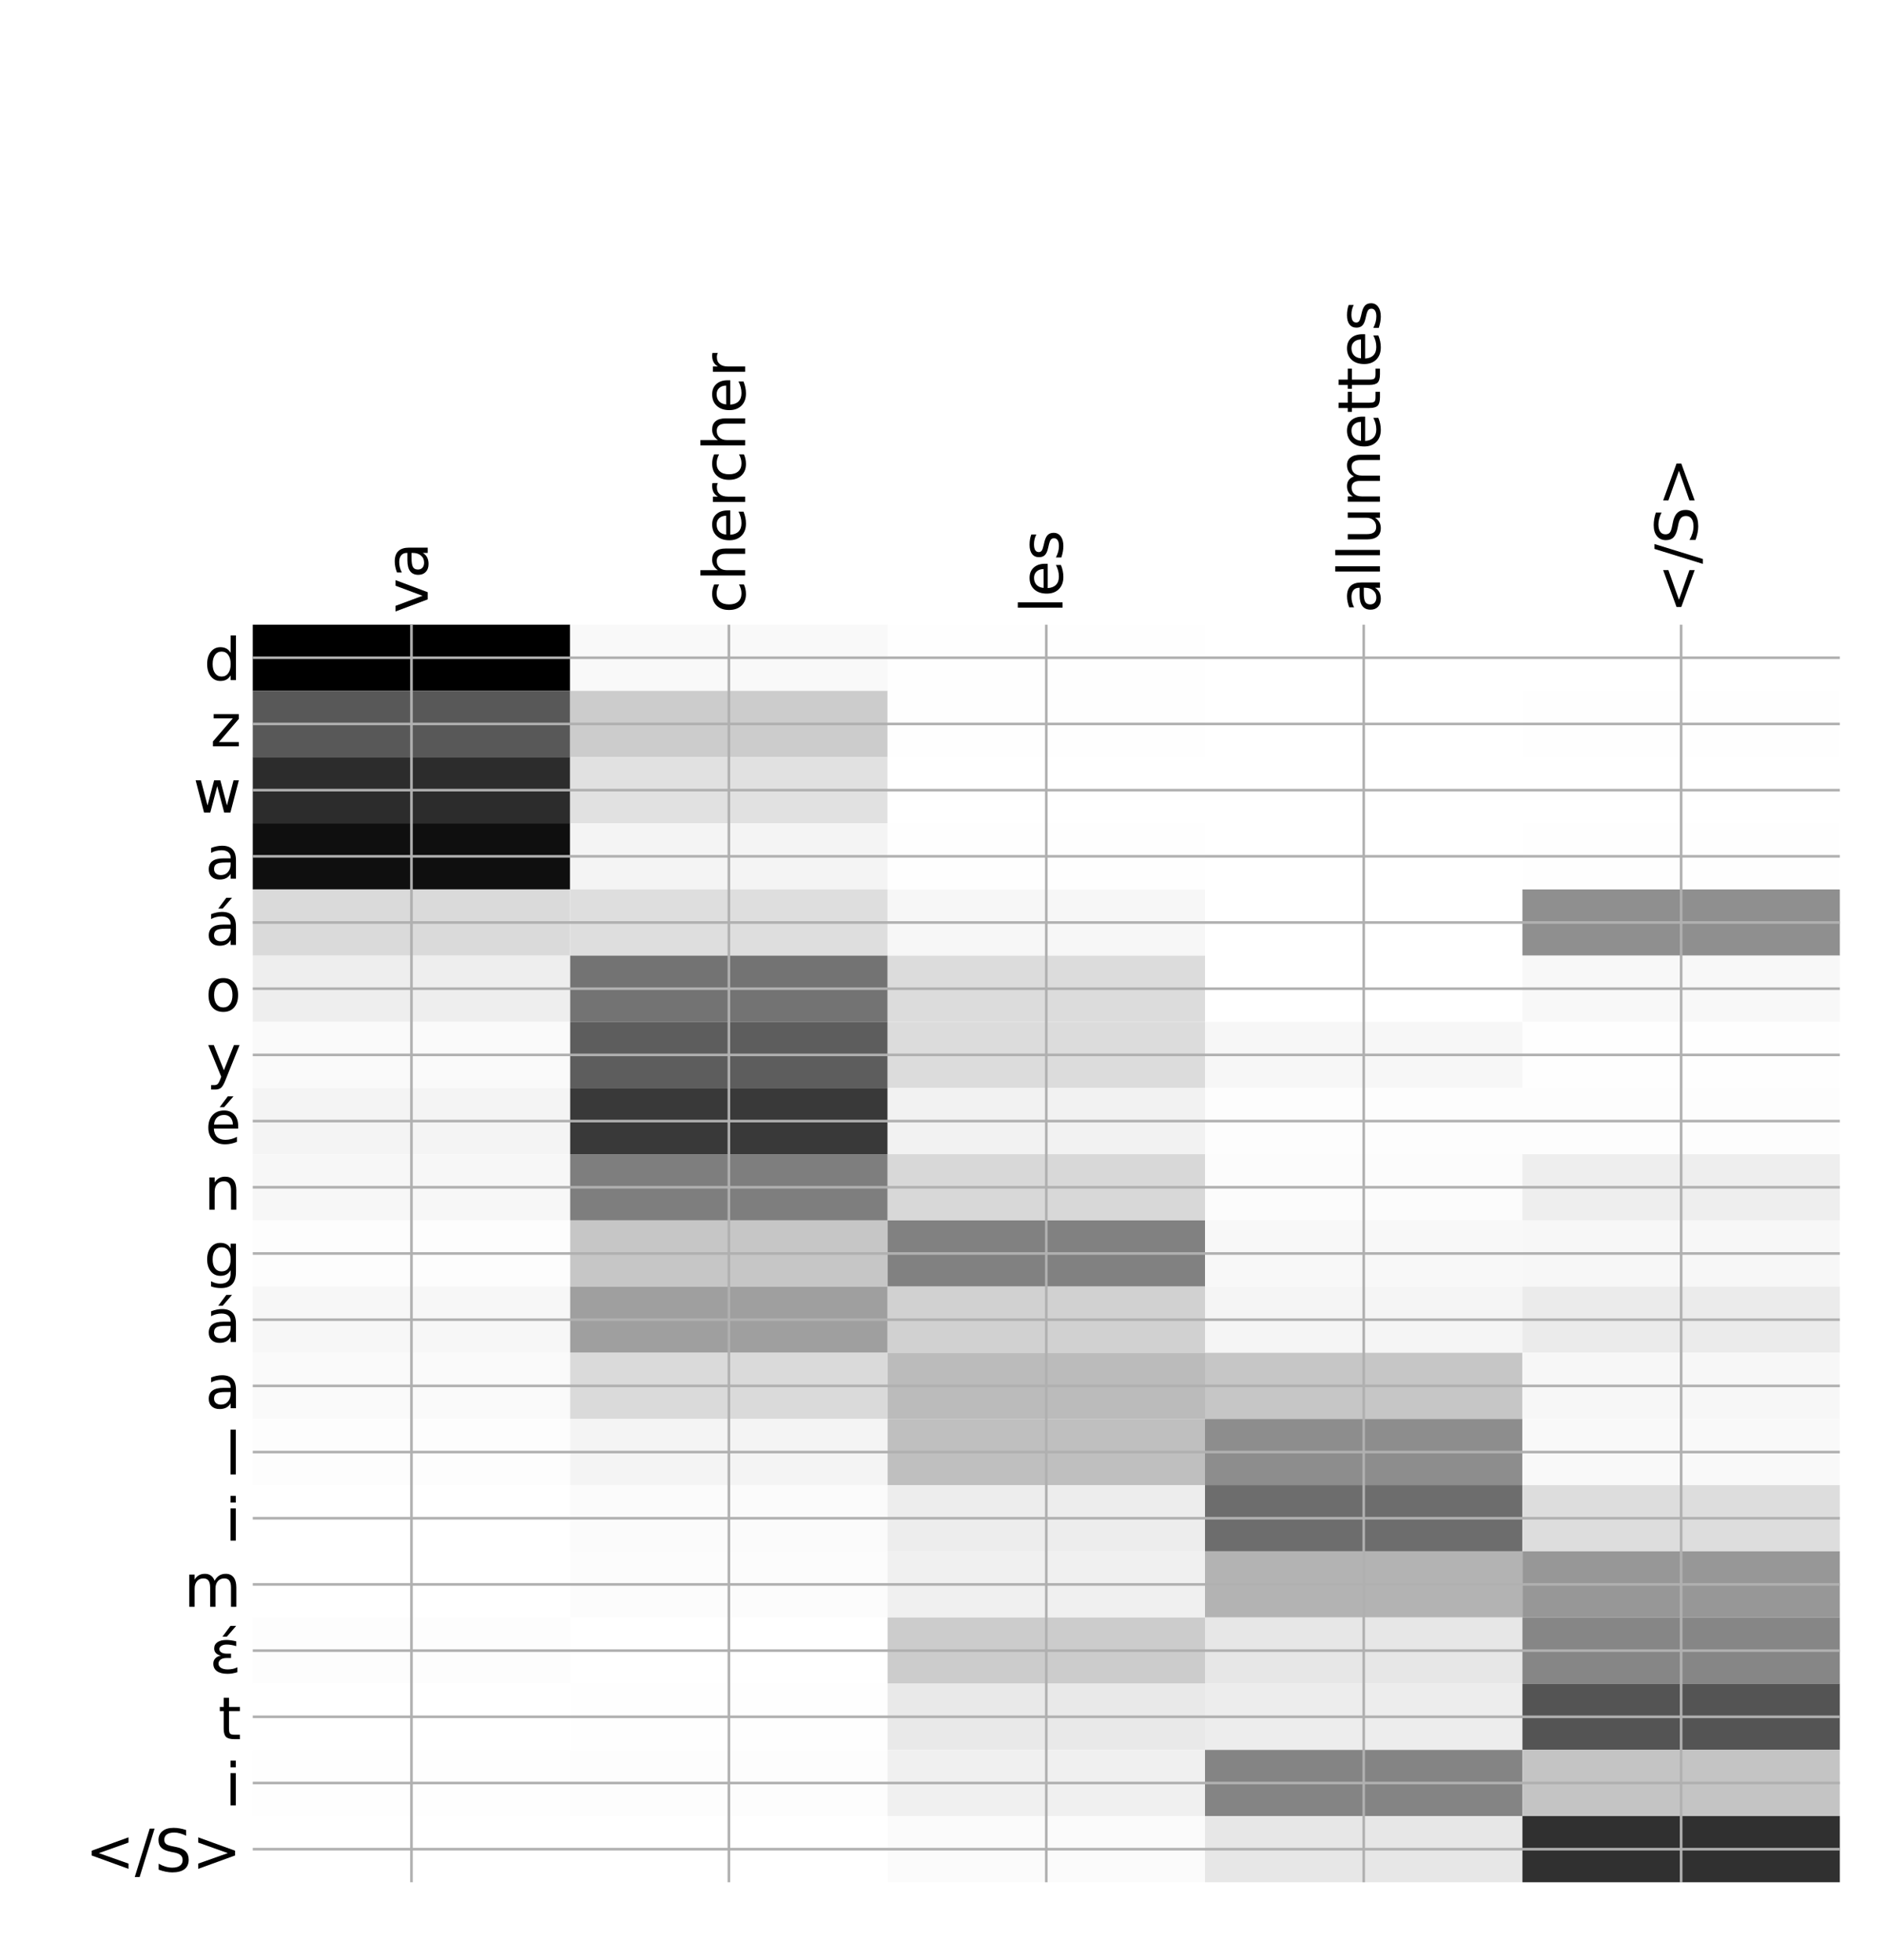 <?xml version="1.0" encoding="utf-8" standalone="no"?>
<!DOCTYPE svg PUBLIC "-//W3C//DTD SVG 1.1//EN"
  "http://www.w3.org/Graphics/SVG/1.1/DTD/svg11.dtd">
<!-- Created with matplotlib (http://matplotlib.org/) -->
<svg height="599pt" version="1.1" viewBox="0 0 576 599" width="576pt" xmlns="http://www.w3.org/2000/svg" xmlns:xlink="http://www.w3.org/1999/xlink">
 <defs>
  <style type="text/css">
*{stroke-linecap:butt;stroke-linejoin:round;}
  </style>
 </defs>
 <g id="figure_1">
  <g id="patch_1">
   <path d="M 0 600 
L 576 600 
L 576 0 
L 0 0 
z
" style="fill:#ffffff;"/>
  </g>
  <g id="axes_1">
   <g id="PolyCollection_1">
    <path clip-path="url(#pdcefee9943)" d="M 77.275 190.92 
L 77.275 211.15 
L 174.32 211.15 
L 174.32 190.92 
L 77.275 190.92 
z
"/>
    <path clip-path="url(#pdcefee9943)" d="M 174.32 190.92 
L 174.32 211.15 
L 271.365 211.15 
L 271.365 190.92 
L 174.32 190.92 
z
" style="fill:#f9f9f9;"/>
    <path clip-path="url(#pdcefee9943)" d="M 271.365 190.92 
L 271.365 211.15 
L 368.41 211.15 
L 368.41 190.92 
L 271.365 190.92 
z
" style="fill:#fefefe;"/>
    <path clip-path="url(#pdcefee9943)" d="M 368.41 190.92 
L 368.41 211.15 
L 465.455 211.15 
L 465.455 190.92 
L 368.41 190.92 
z
" style="fill:#ffffff;"/>
    <path clip-path="url(#pdcefee9943)" d="M 465.455 190.92 
L 465.455 211.15 
L 562.5 211.15 
L 562.5 190.92 
L 465.455 190.92 
z
" style="fill:#ffffff;"/>
    <path clip-path="url(#pdcefee9943)" d="M 77.275 211.15 
L 77.275 231.379 
L 174.32 231.379 
L 174.32 211.15 
L 77.275 211.15 
z
" style="fill:#585858;"/>
    <path clip-path="url(#pdcefee9943)" d="M 174.32 211.15 
L 174.32 231.379 
L 271.365 231.379 
L 271.365 211.15 
L 174.32 211.15 
z
" style="fill:#cccccc;"/>
    <path clip-path="url(#pdcefee9943)" d="M 271.365 211.15 
L 271.365 231.379 
L 368.41 231.379 
L 368.41 211.15 
L 271.365 211.15 
z
" style="fill:#fefefe;"/>
    <path clip-path="url(#pdcefee9943)" d="M 368.41 211.15 
L 368.41 231.379 
L 465.455 231.379 
L 465.455 211.15 
L 368.41 211.15 
z
" style="fill:#ffffff;"/>
    <path clip-path="url(#pdcefee9943)" d="M 465.455 211.15 
L 465.455 231.379 
L 562.5 231.379 
L 562.5 211.15 
L 465.455 211.15 
z
" style="fill:#fefefe;"/>
    <path clip-path="url(#pdcefee9943)" d="M 77.275 231.379 
L 77.275 251.609 
L 174.32 251.609 
L 174.32 231.379 
L 77.275 231.379 
z
" style="fill:#2c2c2c;"/>
    <path clip-path="url(#pdcefee9943)" d="M 174.32 231.379 
L 174.32 251.609 
L 271.365 251.609 
L 271.365 231.379 
L 174.32 231.379 
z
" style="fill:#e1e1e1;"/>
    <path clip-path="url(#pdcefee9943)" d="M 271.365 231.379 
L 271.365 251.609 
L 368.41 251.609 
L 368.41 231.379 
L 271.365 231.379 
z
" style="fill:#ffffff;"/>
    <path clip-path="url(#pdcefee9943)" d="M 368.41 231.379 
L 368.41 251.609 
L 465.455 251.609 
L 465.455 231.379 
L 368.41 231.379 
z
" style="fill:#ffffff;"/>
    <path clip-path="url(#pdcefee9943)" d="M 465.455 231.379 
L 465.455 251.609 
L 562.5 251.609 
L 562.5 231.379 
L 465.455 231.379 
z
" style="fill:#ffffff;"/>
    <path clip-path="url(#pdcefee9943)" d="M 77.275 251.609 
L 77.275 271.839 
L 174.32 271.839 
L 174.32 251.609 
L 77.275 251.609 
z
" style="fill:#0f0f0f;"/>
    <path clip-path="url(#pdcefee9943)" d="M 174.32 251.609 
L 174.32 271.839 
L 271.365 271.839 
L 271.365 251.609 
L 174.32 251.609 
z
" style="fill:#f4f4f4;"/>
    <path clip-path="url(#pdcefee9943)" d="M 271.365 251.609 
L 271.365 271.839 
L 368.41 271.839 
L 368.41 251.609 
L 271.365 251.609 
z
" style="fill:#fefefe;"/>
    <path clip-path="url(#pdcefee9943)" d="M 368.41 251.609 
L 368.41 271.839 
L 465.455 271.839 
L 465.455 251.609 
L 368.41 251.609 
z
" style="fill:#ffffff;"/>
    <path clip-path="url(#pdcefee9943)" d="M 465.455 251.609 
L 465.455 271.839 
L 562.5 271.839 
L 562.5 251.609 
L 465.455 251.609 
z
" style="fill:#fefefe;"/>
    <path clip-path="url(#pdcefee9943)" d="M 77.275 271.839 
L 77.275 292.068 
L 174.32 292.068 
L 174.32 271.839 
L 77.275 271.839 
z
" style="fill:#dadada;"/>
    <path clip-path="url(#pdcefee9943)" d="M 174.32 271.839 
L 174.32 292.068 
L 271.365 292.068 
L 271.365 271.839 
L 174.32 271.839 
z
" style="fill:#dedede;"/>
    <path clip-path="url(#pdcefee9943)" d="M 271.365 271.839 
L 271.365 292.068 
L 368.41 292.068 
L 368.41 271.839 
L 271.365 271.839 
z
" style="fill:#f7f7f7;"/>
    <path clip-path="url(#pdcefee9943)" d="M 368.41 271.839 
L 368.41 292.068 
L 465.455 292.068 
L 465.455 271.839 
L 368.41 271.839 
z
" style="fill:#ffffff;"/>
    <path clip-path="url(#pdcefee9943)" d="M 465.455 271.839 
L 465.455 292.068 
L 562.5 292.068 
L 562.5 271.839 
L 465.455 271.839 
z
" style="fill:#8f8f8f;"/>
    <path clip-path="url(#pdcefee9943)" d="M 77.275 292.068 
L 77.275 312.298 
L 174.32 312.298 
L 174.32 292.068 
L 77.275 292.068 
z
" style="fill:#eeeeee;"/>
    <path clip-path="url(#pdcefee9943)" d="M 174.32 292.068 
L 174.32 312.298 
L 271.365 312.298 
L 271.365 292.068 
L 174.32 292.068 
z
" style="fill:#737373;"/>
    <path clip-path="url(#pdcefee9943)" d="M 271.365 292.068 
L 271.365 312.298 
L 368.41 312.298 
L 368.41 292.068 
L 271.365 292.068 
z
" style="fill:#dcdcdc;"/>
    <path clip-path="url(#pdcefee9943)" d="M 368.41 292.068 
L 368.41 312.298 
L 465.455 312.298 
L 465.455 292.068 
L 368.41 292.068 
z
" style="fill:#ffffff;"/>
    <path clip-path="url(#pdcefee9943)" d="M 465.455 292.068 
L 465.455 312.298 
L 562.5 312.298 
L 562.5 292.068 
L 465.455 292.068 
z
" style="fill:#f8f8f8;"/>
    <path clip-path="url(#pdcefee9943)" d="M 77.275 312.298 
L 77.275 332.527 
L 174.32 332.527 
L 174.32 312.298 
L 77.275 312.298 
z
" style="fill:#fafafa;"/>
    <path clip-path="url(#pdcefee9943)" d="M 174.32 312.298 
L 174.32 332.527 
L 271.365 332.527 
L 271.365 312.298 
L 174.32 312.298 
z
" style="fill:#5d5d5d;"/>
    <path clip-path="url(#pdcefee9943)" d="M 271.365 312.298 
L 271.365 332.527 
L 368.41 332.527 
L 368.41 312.298 
L 271.365 312.298 
z
" style="fill:#dcdcdc;"/>
    <path clip-path="url(#pdcefee9943)" d="M 368.41 312.298 
L 368.41 332.527 
L 465.455 332.527 
L 465.455 312.298 
L 368.41 312.298 
z
" style="fill:#f7f7f7;"/>
    <path clip-path="url(#pdcefee9943)" d="M 465.455 312.298 
L 465.455 332.527 
L 562.5 332.527 
L 562.5 312.298 
L 465.455 312.298 
z
" style="fill:#fefefe;"/>
    <path clip-path="url(#pdcefee9943)" d="M 77.275 332.527 
L 77.275 352.757 
L 174.32 352.757 
L 174.32 332.527 
L 77.275 332.527 
z
" style="fill:#f4f4f4;"/>
    <path clip-path="url(#pdcefee9943)" d="M 174.32 332.527 
L 174.32 352.757 
L 271.365 352.757 
L 271.365 332.527 
L 174.32 332.527 
z
" style="fill:#393939;"/>
    <path clip-path="url(#pdcefee9943)" d="M 271.365 332.527 
L 271.365 352.757 
L 368.41 352.757 
L 368.41 332.527 
L 271.365 332.527 
z
" style="fill:#f2f2f2;"/>
    <path clip-path="url(#pdcefee9943)" d="M 368.41 332.527 
L 368.41 352.757 
L 465.455 352.757 
L 465.455 332.527 
L 368.41 332.527 
z
" style="fill:#fdfdfd;"/>
    <path clip-path="url(#pdcefee9943)" d="M 465.455 332.527 
L 465.455 352.757 
L 562.5 352.757 
L 562.5 332.527 
L 465.455 332.527 
z
" style="fill:#fdfdfd;"/>
    <path clip-path="url(#pdcefee9943)" d="M 77.275 352.757 
L 77.275 372.987 
L 174.32 372.987 
L 174.32 352.757 
L 77.275 352.757 
z
" style="fill:#f7f7f7;"/>
    <path clip-path="url(#pdcefee9943)" d="M 174.32 352.757 
L 174.32 372.987 
L 271.365 372.987 
L 271.365 352.757 
L 174.32 352.757 
z
" style="fill:#7e7e7e;"/>
    <path clip-path="url(#pdcefee9943)" d="M 271.365 352.757 
L 271.365 372.987 
L 368.41 372.987 
L 368.41 352.757 
L 271.365 352.757 
z
" style="fill:#d8d8d8;"/>
    <path clip-path="url(#pdcefee9943)" d="M 368.41 352.757 
L 368.41 372.987 
L 465.455 372.987 
L 465.455 352.757 
L 368.41 352.757 
z
" style="fill:#fcfcfc;"/>
    <path clip-path="url(#pdcefee9943)" d="M 465.455 352.757 
L 465.455 372.987 
L 562.5 372.987 
L 562.5 352.757 
L 465.455 352.757 
z
" style="fill:#eeeeee;"/>
    <path clip-path="url(#pdcefee9943)" d="M 77.275 372.987 
L 77.275 393.216 
L 174.32 393.216 
L 174.32 372.987 
L 77.275 372.987 
z
" style="fill:#fdfdfd;"/>
    <path clip-path="url(#pdcefee9943)" d="M 174.32 372.987 
L 174.32 393.216 
L 271.365 393.216 
L 271.365 372.987 
L 174.32 372.987 
z
" style="fill:#c6c6c6;"/>
    <path clip-path="url(#pdcefee9943)" d="M 271.365 372.987 
L 271.365 393.216 
L 368.41 393.216 
L 368.41 372.987 
L 271.365 372.987 
z
" style="fill:#818181;"/>
    <path clip-path="url(#pdcefee9943)" d="M 368.41 372.987 
L 368.41 393.216 
L 465.455 393.216 
L 465.455 372.987 
L 368.41 372.987 
z
" style="fill:#f8f8f8;"/>
    <path clip-path="url(#pdcefee9943)" d="M 465.455 372.987 
L 465.455 393.216 
L 562.5 393.216 
L 562.5 372.987 
L 465.455 372.987 
z
" style="fill:#f7f7f7;"/>
    <path clip-path="url(#pdcefee9943)" d="M 77.275 393.216 
L 77.275 413.446 
L 174.32 413.446 
L 174.32 393.216 
L 77.275 393.216 
z
" style="fill:#f7f7f7;"/>
    <path clip-path="url(#pdcefee9943)" d="M 174.32 393.216 
L 174.32 413.446 
L 271.365 413.446 
L 271.365 393.216 
L 174.32 393.216 
z
" style="fill:#9f9f9f;"/>
    <path clip-path="url(#pdcefee9943)" d="M 271.365 393.216 
L 271.365 413.446 
L 368.41 413.446 
L 368.41 393.216 
L 271.365 393.216 
z
" style="fill:#d1d1d1;"/>
    <path clip-path="url(#pdcefee9943)" d="M 368.41 393.216 
L 368.41 413.446 
L 465.455 413.446 
L 465.455 393.216 
L 368.41 393.216 
z
" style="fill:#f5f5f5;"/>
    <path clip-path="url(#pdcefee9943)" d="M 465.455 393.216 
L 465.455 413.446 
L 562.5 413.446 
L 562.5 393.216 
L 465.455 393.216 
z
" style="fill:#ebebeb;"/>
    <path clip-path="url(#pdcefee9943)" d="M 77.275 413.446 
L 77.275 433.676 
L 174.32 433.676 
L 174.32 413.446 
L 77.275 413.446 
z
" style="fill:#fafafa;"/>
    <path clip-path="url(#pdcefee9943)" d="M 174.32 413.446 
L 174.32 433.676 
L 271.365 433.676 
L 271.365 413.446 
L 174.32 413.446 
z
" style="fill:#dadada;"/>
    <path clip-path="url(#pdcefee9943)" d="M 271.365 413.446 
L 271.365 433.676 
L 368.41 433.676 
L 368.41 413.446 
L 271.365 413.446 
z
" style="fill:#bbbbbb;"/>
    <path clip-path="url(#pdcefee9943)" d="M 368.41 413.446 
L 368.41 433.676 
L 465.455 433.676 
L 465.455 413.446 
L 368.41 413.446 
z
" style="fill:#c6c6c6;"/>
    <path clip-path="url(#pdcefee9943)" d="M 465.455 413.446 
L 465.455 433.676 
L 562.5 433.676 
L 562.5 413.446 
L 465.455 413.446 
z
" style="fill:#f7f7f7;"/>
    <path clip-path="url(#pdcefee9943)" d="M 77.275 433.676 
L 77.275 453.905 
L 174.32 453.905 
L 174.32 433.676 
L 77.275 433.676 
z
" style="fill:#fdfdfd;"/>
    <path clip-path="url(#pdcefee9943)" d="M 174.32 433.676 
L 174.32 453.905 
L 271.365 453.905 
L 271.365 433.676 
L 174.32 433.676 
z
" style="fill:#f4f4f4;"/>
    <path clip-path="url(#pdcefee9943)" d="M 271.365 433.676 
L 271.365 453.905 
L 368.41 453.905 
L 368.41 433.676 
L 271.365 433.676 
z
" style="fill:#bfbfbf;"/>
    <path clip-path="url(#pdcefee9943)" d="M 368.41 433.676 
L 368.41 453.905 
L 465.455 453.905 
L 465.455 433.676 
L 368.41 433.676 
z
" style="fill:#8d8d8d;"/>
    <path clip-path="url(#pdcefee9943)" d="M 465.455 433.676 
L 465.455 453.905 
L 562.5 453.905 
L 562.5 433.676 
L 465.455 433.676 
z
" style="fill:#f9f9f9;"/>
    <path clip-path="url(#pdcefee9943)" d="M 77.275 453.905 
L 77.275 474.135 
L 174.32 474.135 
L 174.32 453.905 
L 77.275 453.905 
z
" style="fill:#ffffff;"/>
    <path clip-path="url(#pdcefee9943)" d="M 174.32 453.905 
L 174.32 474.135 
L 271.365 474.135 
L 271.365 453.905 
L 174.32 453.905 
z
" style="fill:#fbfbfb;"/>
    <path clip-path="url(#pdcefee9943)" d="M 271.365 453.905 
L 271.365 474.135 
L 368.41 474.135 
L 368.41 453.905 
L 271.365 453.905 
z
" style="fill:#ededed;"/>
    <path clip-path="url(#pdcefee9943)" d="M 368.41 453.905 
L 368.41 474.135 
L 465.455 474.135 
L 465.455 453.905 
L 368.41 453.905 
z
" style="fill:#6d6d6d;"/>
    <path clip-path="url(#pdcefee9943)" d="M 465.455 453.905 
L 465.455 474.135 
L 562.5 474.135 
L 562.5 453.905 
L 465.455 453.905 
z
" style="fill:#dddddd;"/>
    <path clip-path="url(#pdcefee9943)" d="M 77.275 474.135 
L 77.275 494.364 
L 174.32 494.364 
L 174.32 474.135 
L 77.275 474.135 
z
" style="fill:#ffffff;"/>
    <path clip-path="url(#pdcefee9943)" d="M 174.32 474.135 
L 174.32 494.364 
L 271.365 494.364 
L 271.365 474.135 
L 174.32 474.135 
z
" style="fill:#fcfcfc;"/>
    <path clip-path="url(#pdcefee9943)" d="M 271.365 474.135 
L 271.365 494.364 
L 368.41 494.364 
L 368.41 474.135 
L 271.365 474.135 
z
" style="fill:#f0f0f0;"/>
    <path clip-path="url(#pdcefee9943)" d="M 368.41 474.135 
L 368.41 494.364 
L 465.455 494.364 
L 465.455 474.135 
L 368.41 474.135 
z
" style="fill:#b3b3b3;"/>
    <path clip-path="url(#pdcefee9943)" d="M 465.455 474.135 
L 465.455 494.364 
L 562.5 494.364 
L 562.5 474.135 
L 465.455 474.135 
z
" style="fill:#979797;"/>
    <path clip-path="url(#pdcefee9943)" d="M 77.275 494.364 
L 77.275 514.594 
L 174.32 514.594 
L 174.32 494.364 
L 77.275 494.364 
z
" style="fill:#fdfdfd;"/>
    <path clip-path="url(#pdcefee9943)" d="M 174.32 494.364 
L 174.32 514.594 
L 271.365 514.594 
L 271.365 494.364 
L 174.32 494.364 
z
" style="fill:#ffffff;"/>
    <path clip-path="url(#pdcefee9943)" d="M 271.365 494.364 
L 271.365 514.594 
L 368.41 514.594 
L 368.41 494.364 
L 271.365 494.364 
z
" style="fill:#cccccc;"/>
    <path clip-path="url(#pdcefee9943)" d="M 368.41 494.364 
L 368.41 514.594 
L 465.455 514.594 
L 465.455 494.364 
L 368.41 494.364 
z
" style="fill:#e7e7e7;"/>
    <path clip-path="url(#pdcefee9943)" d="M 465.455 494.364 
L 465.455 514.594 
L 562.5 514.594 
L 562.5 494.364 
L 465.455 494.364 
z
" style="fill:#868686;"/>
    <path clip-path="url(#pdcefee9943)" d="M 77.275 514.594 
L 77.275 534.824 
L 174.32 534.824 
L 174.32 514.594 
L 77.275 514.594 
z
" style="fill:#ffffff;"/>
    <path clip-path="url(#pdcefee9943)" d="M 174.32 514.594 
L 174.32 534.824 
L 271.365 534.824 
L 271.365 514.594 
L 174.32 514.594 
z
" style="fill:#fefefe;"/>
    <path clip-path="url(#pdcefee9943)" d="M 271.365 514.594 
L 271.365 534.824 
L 368.41 534.824 
L 368.41 514.594 
L 271.365 514.594 
z
" style="fill:#e9e9e9;"/>
    <path clip-path="url(#pdcefee9943)" d="M 368.41 514.594 
L 368.41 534.824 
L 465.455 534.824 
L 465.455 514.594 
L 368.41 514.594 
z
" style="fill:#ededed;"/>
    <path clip-path="url(#pdcefee9943)" d="M 465.455 514.594 
L 465.455 534.824 
L 562.5 534.824 
L 562.5 514.594 
L 465.455 514.594 
z
" style="fill:#545454;"/>
    <path clip-path="url(#pdcefee9943)" d="M 77.275 534.824 
L 77.275 555.053 
L 174.32 555.053 
L 174.32 534.824 
L 77.275 534.824 
z
" style="fill:#fefefe;"/>
    <path clip-path="url(#pdcefee9943)" d="M 174.32 534.824 
L 174.32 555.053 
L 271.365 555.053 
L 271.365 534.824 
L 174.32 534.824 
z
" style="fill:#fdfdfd;"/>
    <path clip-path="url(#pdcefee9943)" d="M 271.365 534.824 
L 271.365 555.053 
L 368.41 555.053 
L 368.41 534.824 
L 271.365 534.824 
z
" style="fill:#f0f0f0;"/>
    <path clip-path="url(#pdcefee9943)" d="M 368.41 534.824 
L 368.41 555.053 
L 465.455 555.053 
L 465.455 534.824 
L 368.41 534.824 
z
" style="fill:#848484;"/>
    <path clip-path="url(#pdcefee9943)" d="M 465.455 534.824 
L 465.455 555.053 
L 562.5 555.053 
L 562.5 534.824 
L 465.455 534.824 
z
" style="fill:#c4c4c4;"/>
    <path clip-path="url(#pdcefee9943)" d="M 77.275 555.053 
L 77.275 575.283 
L 174.32 575.283 
L 174.32 555.053 
L 77.275 555.053 
z
" style="fill:#ffffff;"/>
    <path clip-path="url(#pdcefee9943)" d="M 174.32 555.053 
L 174.32 575.283 
L 271.365 575.283 
L 271.365 555.053 
L 174.32 555.053 
z
" style="fill:#ffffff;"/>
    <path clip-path="url(#pdcefee9943)" d="M 271.365 555.053 
L 271.365 575.283 
L 368.41 575.283 
L 368.41 555.053 
L 271.365 555.053 
z
" style="fill:#fbfbfb;"/>
    <path clip-path="url(#pdcefee9943)" d="M 368.41 555.053 
L 368.41 575.283 
L 465.455 575.283 
L 465.455 555.053 
L 368.41 555.053 
z
" style="fill:#e7e7e7;"/>
    <path clip-path="url(#pdcefee9943)" d="M 465.455 555.053 
L 465.455 575.283 
L 562.5 575.283 
L 562.5 555.053 
L 465.455 555.053 
z
" style="fill:#303030;"/>
   </g>
   <g id="matplotlib.axis_1">
    <g id="xtick_1">
     <g id="line2d_1">
      <path clip-path="url(#pdcefee9943)" d="M 125.797 575.283 
L 125.797 190.92 
" style="fill:none;stroke:#b0b0b0;stroke-linecap:square;stroke-width:0.8;"/>
     </g>
     <g id="line2d_2"/>
     <g id="text_1">
      <!-- va -->
      <defs>
       <path d="M 2.984 54.688 
L 12.5 54.688 
L 29.594 8.797 
L 46.688 54.688 
L 56.203 54.688 
L 35.688 0 
L 23.484 0 
z
" id="DejaVuSans-76"/>
       <path d="M 34.281 27.484 
Q 23.391 27.484 19.188 25 
Q 14.984 22.516 14.984 16.5 
Q 14.984 11.719 18.141 8.906 
Q 21.297 6.109 26.703 6.109 
Q 34.188 6.109 38.703 11.406 
Q 43.219 16.703 43.219 25.484 
L 43.219 27.484 
z
M 52.203 31.203 
L 52.203 0 
L 43.219 0 
L 43.219 8.297 
Q 40.141 3.328 35.547 0.953 
Q 30.953 -1.422 24.312 -1.422 
Q 15.922 -1.422 10.953 3.297 
Q 6 8.016 6 15.922 
Q 6 25.141 12.172 29.828 
Q 18.359 34.516 30.609 34.516 
L 43.219 34.516 
L 43.219 35.406 
Q 43.219 41.609 39.141 45 
Q 35.062 48.391 27.688 48.391 
Q 23 48.391 18.547 47.266 
Q 14.109 46.141 10.016 43.891 
L 10.016 52.203 
Q 14.938 54.109 19.578 55.047 
Q 24.219 56 28.609 56 
Q 40.484 56 46.344 49.844 
Q 52.203 43.703 52.203 31.203 
z
" id="DejaVuSans-61"/>
      </defs>
      <g transform="translate(130.764 187.42)rotate(-90)scale(0.18 -0.18)">
       <use xlink:href="#DejaVuSans-76"/>
       <use x="59.18" xlink:href="#DejaVuSans-61"/>
      </g>
     </g>
    </g>
    <g id="xtick_2">
     <g id="line2d_3">
      <path clip-path="url(#pdcefee9943)" d="M 222.843 575.283 
L 222.843 190.92 
" style="fill:none;stroke:#b0b0b0;stroke-linecap:square;stroke-width:0.8;"/>
     </g>
     <g id="line2d_4"/>
     <g id="text_2">
      <!-- chercher -->
      <defs>
       <path d="M 48.781 52.594 
L 48.781 44.188 
Q 44.969 46.297 41.141 47.344 
Q 37.312 48.391 33.406 48.391 
Q 24.656 48.391 19.812 42.844 
Q 14.984 37.312 14.984 27.297 
Q 14.984 17.281 19.812 11.734 
Q 24.656 6.203 33.406 6.203 
Q 37.312 6.203 41.141 7.25 
Q 44.969 8.297 48.781 10.406 
L 48.781 2.094 
Q 45.016 0.344 40.984 -0.531 
Q 36.969 -1.422 32.422 -1.422 
Q 20.062 -1.422 12.781 6.344 
Q 5.516 14.109 5.516 27.297 
Q 5.516 40.672 12.859 48.328 
Q 20.219 56 33.016 56 
Q 37.156 56 41.109 55.141 
Q 45.062 54.297 48.781 52.594 
z
" id="DejaVuSans-63"/>
       <path d="M 54.891 33.016 
L 54.891 0 
L 45.906 0 
L 45.906 32.719 
Q 45.906 40.484 42.875 44.328 
Q 39.844 48.188 33.797 48.188 
Q 26.516 48.188 22.312 43.547 
Q 18.109 38.922 18.109 30.906 
L 18.109 0 
L 9.078 0 
L 9.078 75.984 
L 18.109 75.984 
L 18.109 46.188 
Q 21.344 51.125 25.703 53.562 
Q 30.078 56 35.797 56 
Q 45.219 56 50.047 50.172 
Q 54.891 44.344 54.891 33.016 
z
" id="DejaVuSans-68"/>
       <path d="M 56.203 29.594 
L 56.203 25.203 
L 14.891 25.203 
Q 15.484 15.922 20.484 11.062 
Q 25.484 6.203 34.422 6.203 
Q 39.594 6.203 44.453 7.469 
Q 49.312 8.734 54.109 11.281 
L 54.109 2.781 
Q 49.266 0.734 44.188 -0.344 
Q 39.109 -1.422 33.891 -1.422 
Q 20.797 -1.422 13.156 6.188 
Q 5.516 13.812 5.516 26.812 
Q 5.516 40.234 12.766 48.109 
Q 20.016 56 32.328 56 
Q 43.359 56 49.781 48.891 
Q 56.203 41.797 56.203 29.594 
z
M 47.219 32.234 
Q 47.125 39.594 43.094 43.984 
Q 39.062 48.391 32.422 48.391 
Q 24.906 48.391 20.391 44.141 
Q 15.875 39.891 15.188 32.172 
z
" id="DejaVuSans-65"/>
       <path d="M 41.109 46.297 
Q 39.594 47.172 37.812 47.578 
Q 36.031 48 33.891 48 
Q 26.266 48 22.188 43.047 
Q 18.109 38.094 18.109 28.812 
L 18.109 0 
L 9.078 0 
L 9.078 54.688 
L 18.109 54.688 
L 18.109 46.188 
Q 20.953 51.172 25.484 53.578 
Q 30.031 56 36.531 56 
Q 37.453 56 38.578 55.875 
Q 39.703 55.766 41.062 55.516 
z
" id="DejaVuSans-72"/>
      </defs>
      <g transform="translate(227.809 187.42)rotate(-90)scale(0.18 -0.18)">
       <use xlink:href="#DejaVuSans-63"/>
       <use x="54.98" xlink:href="#DejaVuSans-68"/>
       <use x="118.359" xlink:href="#DejaVuSans-65"/>
       <use x="179.883" xlink:href="#DejaVuSans-72"/>
       <use x="220.965" xlink:href="#DejaVuSans-63"/>
       <use x="275.945" xlink:href="#DejaVuSans-68"/>
       <use x="339.324" xlink:href="#DejaVuSans-65"/>
       <use x="400.848" xlink:href="#DejaVuSans-72"/>
      </g>
     </g>
    </g>
    <g id="xtick_3">
     <g id="line2d_5">
      <path clip-path="url(#pdcefee9943)" d="M 319.887 575.283 
L 319.887 190.92 
" style="fill:none;stroke:#b0b0b0;stroke-linecap:square;stroke-width:0.8;"/>
     </g>
     <g id="line2d_6"/>
     <g id="text_3">
      <!-- les -->
      <defs>
       <path d="M 9.422 75.984 
L 18.406 75.984 
L 18.406 0 
L 9.422 0 
z
" id="DejaVuSans-6c"/>
       <path d="M 44.281 53.078 
L 44.281 44.578 
Q 40.484 46.531 36.375 47.5 
Q 32.281 48.484 27.875 48.484 
Q 21.188 48.484 17.844 46.438 
Q 14.5 44.391 14.5 40.281 
Q 14.5 37.156 16.891 35.375 
Q 19.281 33.594 26.516 31.984 
L 29.594 31.297 
Q 39.156 29.25 43.188 25.516 
Q 47.219 21.781 47.219 15.094 
Q 47.219 7.469 41.188 3.016 
Q 35.156 -1.422 24.609 -1.422 
Q 20.219 -1.422 15.453 -0.562 
Q 10.688 0.297 5.422 2 
L 5.422 11.281 
Q 10.406 8.688 15.234 7.391 
Q 20.062 6.109 24.812 6.109 
Q 31.156 6.109 34.562 8.281 
Q 37.984 10.453 37.984 14.406 
Q 37.984 18.062 35.516 20.016 
Q 33.062 21.969 24.703 23.781 
L 21.578 24.516 
Q 13.234 26.266 9.516 29.906 
Q 5.812 33.547 5.812 39.891 
Q 5.812 47.609 11.281 51.797 
Q 16.75 56 26.812 56 
Q 31.781 56 36.172 55.266 
Q 40.578 54.547 44.281 53.078 
z
" id="DejaVuSans-73"/>
      </defs>
      <g transform="translate(324.854 187.42)rotate(-90)scale(0.18 -0.18)">
       <use xlink:href="#DejaVuSans-6c"/>
       <use x="27.783" xlink:href="#DejaVuSans-65"/>
       <use x="89.307" xlink:href="#DejaVuSans-73"/>
      </g>
     </g>
    </g>
    <g id="xtick_4">
     <g id="line2d_7">
      <path clip-path="url(#pdcefee9943)" d="M 416.933 575.283 
L 416.933 190.92 
" style="fill:none;stroke:#b0b0b0;stroke-linecap:square;stroke-width:0.8;"/>
     </g>
     <g id="line2d_8"/>
     <g id="text_4">
      <!-- allumettes -->
      <defs>
       <path d="M 8.5 21.578 
L 8.5 54.688 
L 17.484 54.688 
L 17.484 21.922 
Q 17.484 14.156 20.5 10.266 
Q 23.531 6.391 29.594 6.391 
Q 36.859 6.391 41.078 11.031 
Q 45.312 15.672 45.312 23.688 
L 45.312 54.688 
L 54.297 54.688 
L 54.297 0 
L 45.312 0 
L 45.312 8.406 
Q 42.047 3.422 37.719 1 
Q 33.406 -1.422 27.688 -1.422 
Q 18.266 -1.422 13.375 4.438 
Q 8.5 10.297 8.5 21.578 
z
M 31.109 56 
z
" id="DejaVuSans-75"/>
       <path d="M 52 44.188 
Q 55.375 50.25 60.062 53.125 
Q 64.75 56 71.094 56 
Q 79.641 56 84.281 50.016 
Q 88.922 44.047 88.922 33.016 
L 88.922 0 
L 79.891 0 
L 79.891 32.719 
Q 79.891 40.578 77.094 44.375 
Q 74.312 48.188 68.609 48.188 
Q 61.625 48.188 57.562 43.547 
Q 53.516 38.922 53.516 30.906 
L 53.516 0 
L 44.484 0 
L 44.484 32.719 
Q 44.484 40.625 41.703 44.406 
Q 38.922 48.188 33.109 48.188 
Q 26.219 48.188 22.156 43.531 
Q 18.109 38.875 18.109 30.906 
L 18.109 0 
L 9.078 0 
L 9.078 54.688 
L 18.109 54.688 
L 18.109 46.188 
Q 21.188 51.219 25.484 53.609 
Q 29.781 56 35.688 56 
Q 41.656 56 45.828 52.969 
Q 50 49.953 52 44.188 
z
" id="DejaVuSans-6d"/>
       <path d="M 18.312 70.219 
L 18.312 54.688 
L 36.812 54.688 
L 36.812 47.703 
L 18.312 47.703 
L 18.312 18.016 
Q 18.312 11.328 20.141 9.422 
Q 21.969 7.516 27.594 7.516 
L 36.812 7.516 
L 36.812 0 
L 27.594 0 
Q 17.188 0 13.234 3.875 
Q 9.281 7.766 9.281 18.016 
L 9.281 47.703 
L 2.688 47.703 
L 2.688 54.688 
L 9.281 54.688 
L 9.281 70.219 
z
" id="DejaVuSans-74"/>
      </defs>
      <g transform="translate(421.899 187.42)rotate(-90)scale(0.18 -0.18)">
       <use xlink:href="#DejaVuSans-61"/>
       <use x="61.279" xlink:href="#DejaVuSans-6c"/>
       <use x="89.062" xlink:href="#DejaVuSans-6c"/>
       <use x="116.846" xlink:href="#DejaVuSans-75"/>
       <use x="180.225" xlink:href="#DejaVuSans-6d"/>
       <use x="277.637" xlink:href="#DejaVuSans-65"/>
       <use x="339.16" xlink:href="#DejaVuSans-74"/>
       <use x="378.369" xlink:href="#DejaVuSans-74"/>
       <use x="417.578" xlink:href="#DejaVuSans-65"/>
       <use x="479.102" xlink:href="#DejaVuSans-73"/>
      </g>
     </g>
    </g>
    <g id="xtick_5">
     <g id="line2d_9">
      <path clip-path="url(#pdcefee9943)" d="M 513.977 575.283 
L 513.977 190.92 
" style="fill:none;stroke:#b0b0b0;stroke-linecap:square;stroke-width:0.8;"/>
     </g>
     <g id="line2d_10"/>
     <g id="text_5">
      <!-- &lt;/S&gt; -->
      <defs>
       <path d="M 73.188 49.219 
L 22.797 31.297 
L 73.188 13.484 
L 73.188 4.594 
L 10.594 27.297 
L 10.594 35.406 
L 73.188 58.109 
z
" id="DejaVuSans-3c"/>
       <path d="M 25.391 72.906 
L 33.688 72.906 
L 8.297 -9.281 
L 0 -9.281 
z
" id="DejaVuSans-2f"/>
       <path d="M 53.516 70.516 
L 53.516 60.891 
Q 47.906 63.578 42.922 64.891 
Q 37.938 66.219 33.297 66.219 
Q 25.25 66.219 20.875 63.094 
Q 16.5 59.969 16.5 54.203 
Q 16.5 49.359 19.406 46.891 
Q 22.312 44.438 30.422 42.922 
L 36.375 41.703 
Q 47.406 39.594 52.656 34.297 
Q 57.906 29 57.906 20.125 
Q 57.906 9.516 50.797 4.047 
Q 43.703 -1.422 29.984 -1.422 
Q 24.812 -1.422 18.969 -0.25 
Q 13.141 0.922 6.891 3.219 
L 6.891 13.375 
Q 12.891 10.016 18.656 8.297 
Q 24.422 6.594 29.984 6.594 
Q 38.422 6.594 43.016 9.906 
Q 47.609 13.234 47.609 19.391 
Q 47.609 24.75 44.312 27.781 
Q 41.016 30.812 33.5 32.328 
L 27.484 33.5 
Q 16.453 35.688 11.516 40.375 
Q 6.594 45.062 6.594 53.422 
Q 6.594 63.094 13.406 68.656 
Q 20.219 74.219 32.172 74.219 
Q 37.312 74.219 42.625 73.281 
Q 47.953 72.359 53.516 70.516 
z
" id="DejaVuSans-53"/>
       <path d="M 10.594 49.219 
L 10.594 58.109 
L 73.188 35.406 
L 73.188 27.297 
L 10.594 4.594 
L 10.594 13.484 
L 60.891 31.297 
z
" id="DejaVuSans-3e"/>
      </defs>
      <g transform="translate(518.944 187.42)rotate(-90)scale(0.18 -0.18)">
       <use xlink:href="#DejaVuSans-3c"/>
       <use x="83.789" xlink:href="#DejaVuSans-2f"/>
       <use x="117.48" xlink:href="#DejaVuSans-53"/>
       <use x="180.957" xlink:href="#DejaVuSans-3e"/>
      </g>
     </g>
    </g>
   </g>
   <g id="matplotlib.axis_2">
    <g id="ytick_1">
     <g id="line2d_11">
      <path clip-path="url(#pdcefee9943)" d="M 77.275 201.035 
L 562.5 201.035 
" style="fill:none;stroke:#b0b0b0;stroke-linecap:square;stroke-width:0.8;"/>
     </g>
     <g id="line2d_12"/>
     <g id="text_6">
      <!-- d -->
      <defs>
       <path d="M 45.406 46.391 
L 45.406 75.984 
L 54.391 75.984 
L 54.391 0 
L 45.406 0 
L 45.406 8.203 
Q 42.578 3.328 38.25 0.953 
Q 33.938 -1.422 27.875 -1.422 
Q 17.969 -1.422 11.734 6.484 
Q 5.516 14.406 5.516 27.297 
Q 5.516 40.188 11.734 48.094 
Q 17.969 56 27.875 56 
Q 33.938 56 38.25 53.625 
Q 42.578 51.266 45.406 46.391 
z
M 14.797 27.297 
Q 14.797 17.391 18.875 11.75 
Q 22.953 6.109 30.078 6.109 
Q 37.203 6.109 41.297 11.75 
Q 45.406 17.391 45.406 27.297 
Q 45.406 37.203 41.297 42.844 
Q 37.203 48.484 30.078 48.484 
Q 22.953 48.484 18.875 42.844 
Q 14.797 37.203 14.797 27.297 
z
" id="DejaVuSans-64"/>
      </defs>
      <g transform="translate(62.348 207.874)scale(0.18 -0.18)">
       <use xlink:href="#DejaVuSans-64"/>
      </g>
     </g>
    </g>
    <g id="ytick_2">
     <g id="line2d_13">
      <path clip-path="url(#pdcefee9943)" d="M 77.275 221.265 
L 562.5 221.265 
" style="fill:none;stroke:#b0b0b0;stroke-linecap:square;stroke-width:0.8;"/>
     </g>
     <g id="line2d_14"/>
     <g id="text_7">
      <!-- z -->
      <defs>
       <path d="M 5.516 54.688 
L 48.188 54.688 
L 48.188 46.484 
L 14.406 7.172 
L 48.188 7.172 
L 48.188 0 
L 4.297 0 
L 4.297 8.203 
L 38.094 47.516 
L 5.516 47.516 
z
" id="DejaVuSans-7a"/>
      </defs>
      <g transform="translate(64.328 228.103)scale(0.18 -0.18)">
       <use xlink:href="#DejaVuSans-7a"/>
      </g>
     </g>
    </g>
    <g id="ytick_3">
     <g id="line2d_15">
      <path clip-path="url(#pdcefee9943)" d="M 77.275 241.494 
L 562.5 241.494 
" style="fill:none;stroke:#b0b0b0;stroke-linecap:square;stroke-width:0.8;"/>
     </g>
     <g id="line2d_16"/>
     <g id="text_8">
      <!-- w -->
      <defs>
       <path d="M 4.203 54.688 
L 13.188 54.688 
L 24.422 12.016 
L 35.594 54.688 
L 46.188 54.688 
L 57.422 12.016 
L 68.609 54.688 
L 77.594 54.688 
L 63.281 0 
L 52.688 0 
L 40.922 44.828 
L 29.109 0 
L 18.5 0 
z
" id="DejaVuSans-77"/>
      </defs>
      <g transform="translate(59.054 248.333)scale(0.18 -0.18)">
       <use xlink:href="#DejaVuSans-77"/>
      </g>
     </g>
    </g>
    <g id="ytick_4">
     <g id="line2d_17">
      <path clip-path="url(#pdcefee9943)" d="M 77.275 261.724 
L 562.5 261.724 
" style="fill:none;stroke:#b0b0b0;stroke-linecap:square;stroke-width:0.8;"/>
     </g>
     <g id="line2d_18"/>
     <g id="text_9">
      <!-- a -->
      <g transform="translate(62.744 268.562)scale(0.18 -0.18)">
       <use xlink:href="#DejaVuSans-61"/>
      </g>
     </g>
    </g>
    <g id="ytick_5">
     <g id="line2d_19">
      <path clip-path="url(#pdcefee9943)" d="M 77.275 281.953 
L 562.5 281.953 
" style="fill:none;stroke:#b0b0b0;stroke-linecap:square;stroke-width:0.8;"/>
     </g>
     <g id="line2d_20"/>
     <g id="text_10">
      <!-- á -->
      <defs>
       <path d="M 34.281 27.484 
Q 23.391 27.484 19.188 25 
Q 14.984 22.516 14.984 16.5 
Q 14.984 11.719 18.141 8.906 
Q 21.297 6.109 26.703 6.109 
Q 34.188 6.109 38.703 11.406 
Q 43.219 16.703 43.219 25.484 
L 43.219 27.484 
z
M 52.203 31.203 
L 52.203 0 
L 43.219 0 
L 43.219 8.297 
Q 40.141 3.328 35.547 0.953 
Q 30.953 -1.422 24.312 -1.422 
Q 15.922 -1.422 10.953 3.297 
Q 6 8.016 6 15.922 
Q 6 25.141 12.172 29.828 
Q 18.359 34.516 30.609 34.516 
L 43.219 34.516 
L 43.219 35.406 
Q 43.219 41.609 39.141 45 
Q 35.062 48.391 27.688 48.391 
Q 23 48.391 18.547 47.266 
Q 14.109 46.141 10.016 43.891 
L 10.016 52.203 
Q 14.938 54.109 19.578 55.047 
Q 24.219 56 28.609 56 
Q 40.484 56 46.344 49.844 
Q 52.203 43.703 52.203 31.203 
z
M 35.781 79.984 
L 45.5 79.984 
L 29.594 61.625 
L 22.109 61.625 
z
" id="DejaVuSans-e1"/>
      </defs>
      <g transform="translate(62.744 288.792)scale(0.18 -0.18)">
       <use xlink:href="#DejaVuSans-e1"/>
      </g>
     </g>
    </g>
    <g id="ytick_6">
     <g id="line2d_21">
      <path clip-path="url(#pdcefee9943)" d="M 77.275 302.183 
L 562.5 302.183 
" style="fill:none;stroke:#b0b0b0;stroke-linecap:square;stroke-width:0.8;"/>
     </g>
     <g id="line2d_22"/>
     <g id="text_11">
      <!-- o -->
      <defs>
       <path d="M 30.609 48.391 
Q 23.391 48.391 19.188 42.75 
Q 14.984 37.109 14.984 27.297 
Q 14.984 17.484 19.156 11.844 
Q 23.344 6.203 30.609 6.203 
Q 37.797 6.203 41.984 11.859 
Q 46.188 17.531 46.188 27.297 
Q 46.188 37.016 41.984 42.703 
Q 37.797 48.391 30.609 48.391 
z
M 30.609 56 
Q 42.328 56 49.016 48.375 
Q 55.719 40.766 55.719 27.297 
Q 55.719 13.875 49.016 6.219 
Q 42.328 -1.422 30.609 -1.422 
Q 18.844 -1.422 12.172 6.219 
Q 5.516 13.875 5.516 27.297 
Q 5.516 40.766 12.172 48.375 
Q 18.844 56 30.609 56 
z
" id="DejaVuSans-6f"/>
      </defs>
      <g transform="translate(62.761 309.022)scale(0.18 -0.18)">
       <use xlink:href="#DejaVuSans-6f"/>
      </g>
     </g>
    </g>
    <g id="ytick_7">
     <g id="line2d_23">
      <path clip-path="url(#pdcefee9943)" d="M 77.275 322.413 
L 562.5 322.413 
" style="fill:none;stroke:#b0b0b0;stroke-linecap:square;stroke-width:0.8;"/>
     </g>
     <g id="line2d_24"/>
     <g id="text_12">
      <!-- y -->
      <defs>
       <path d="M 32.172 -5.078 
Q 28.375 -14.844 24.75 -17.812 
Q 21.141 -20.797 15.094 -20.797 
L 7.906 -20.797 
L 7.906 -13.281 
L 13.188 -13.281 
Q 16.891 -13.281 18.938 -11.516 
Q 21 -9.766 23.484 -3.219 
L 25.094 0.875 
L 2.984 54.688 
L 12.5 54.688 
L 29.594 11.922 
L 46.688 54.688 
L 56.203 54.688 
z
" id="DejaVuSans-79"/>
      </defs>
      <g transform="translate(63.121 329.251)scale(0.18 -0.18)">
       <use xlink:href="#DejaVuSans-79"/>
      </g>
     </g>
    </g>
    <g id="ytick_8">
     <g id="line2d_25">
      <path clip-path="url(#pdcefee9943)" d="M 77.275 342.642 
L 562.5 342.642 
" style="fill:none;stroke:#b0b0b0;stroke-linecap:square;stroke-width:0.8;"/>
     </g>
     <g id="line2d_26"/>
     <g id="text_13">
      <!-- é -->
      <defs>
       <path d="M 56.203 29.594 
L 56.203 25.203 
L 14.891 25.203 
Q 15.484 15.922 20.484 11.062 
Q 25.484 6.203 34.422 6.203 
Q 39.594 6.203 44.453 7.469 
Q 49.312 8.734 54.109 11.281 
L 54.109 2.781 
Q 49.266 0.734 44.188 -0.344 
Q 39.109 -1.422 33.891 -1.422 
Q 20.797 -1.422 13.156 6.188 
Q 5.516 13.812 5.516 26.812 
Q 5.516 40.234 12.766 48.109 
Q 20.016 56 32.328 56 
Q 43.359 56 49.781 48.891 
Q 56.203 41.797 56.203 29.594 
z
M 47.219 32.234 
Q 47.125 39.594 43.094 43.984 
Q 39.062 48.391 32.422 48.391 
Q 24.906 48.391 20.391 44.141 
Q 15.875 39.891 15.188 32.172 
z
M 38.531 79.984 
L 48.25 79.984 
L 32.344 61.625 
L 24.859 61.625 
z
" id="DejaVuSans-e9"/>
      </defs>
      <g transform="translate(62.699 349.481)scale(0.18 -0.18)">
       <use xlink:href="#DejaVuSans-e9"/>
      </g>
     </g>
    </g>
    <g id="ytick_9">
     <g id="line2d_27">
      <path clip-path="url(#pdcefee9943)" d="M 77.275 362.872 
L 562.5 362.872 
" style="fill:none;stroke:#b0b0b0;stroke-linecap:square;stroke-width:0.8;"/>
     </g>
     <g id="line2d_28"/>
     <g id="text_14">
      <!-- n -->
      <defs>
       <path d="M 54.891 33.016 
L 54.891 0 
L 45.906 0 
L 45.906 32.719 
Q 45.906 40.484 42.875 44.328 
Q 39.844 48.188 33.797 48.188 
Q 26.516 48.188 22.312 43.547 
Q 18.109 38.922 18.109 30.906 
L 18.109 0 
L 9.078 0 
L 9.078 54.688 
L 18.109 54.688 
L 18.109 46.188 
Q 21.344 51.125 25.703 53.562 
Q 30.078 56 35.797 56 
Q 45.219 56 50.047 50.172 
Q 54.891 44.344 54.891 33.016 
z
" id="DejaVuSans-6e"/>
      </defs>
      <g transform="translate(62.367 369.71)scale(0.18 -0.18)">
       <use xlink:href="#DejaVuSans-6e"/>
      </g>
     </g>
    </g>
    <g id="ytick_10">
     <g id="line2d_29">
      <path clip-path="url(#pdcefee9943)" d="M 77.275 383.102 
L 562.5 383.102 
" style="fill:none;stroke:#b0b0b0;stroke-linecap:square;stroke-width:0.8;"/>
     </g>
     <g id="line2d_30"/>
     <g id="text_15">
      <!-- g -->
      <defs>
       <path d="M 45.406 27.984 
Q 45.406 37.75 41.375 43.109 
Q 37.359 48.484 30.078 48.484 
Q 22.859 48.484 18.828 43.109 
Q 14.797 37.75 14.797 27.984 
Q 14.797 18.266 18.828 12.891 
Q 22.859 7.516 30.078 7.516 
Q 37.359 7.516 41.375 12.891 
Q 45.406 18.266 45.406 27.984 
z
M 54.391 6.781 
Q 54.391 -7.172 48.188 -13.984 
Q 42 -20.797 29.203 -20.797 
Q 24.469 -20.797 20.266 -20.094 
Q 16.062 -19.391 12.109 -17.922 
L 12.109 -9.188 
Q 16.062 -11.328 19.922 -12.344 
Q 23.781 -13.375 27.781 -13.375 
Q 36.625 -13.375 41.016 -8.766 
Q 45.406 -4.156 45.406 5.172 
L 45.406 9.625 
Q 42.625 4.781 38.281 2.391 
Q 33.938 0 27.875 0 
Q 17.828 0 11.672 7.656 
Q 5.516 15.328 5.516 27.984 
Q 5.516 40.672 11.672 48.328 
Q 17.828 56 27.875 56 
Q 33.938 56 38.281 53.609 
Q 42.625 51.219 45.406 46.391 
L 45.406 54.688 
L 54.391 54.688 
z
" id="DejaVuSans-67"/>
      </defs>
      <g transform="translate(62.348 389.94)scale(0.18 -0.18)">
       <use xlink:href="#DejaVuSans-67"/>
      </g>
     </g>
    </g>
    <g id="ytick_11">
     <g id="line2d_31">
      <path clip-path="url(#pdcefee9943)" d="M 77.275 403.331 
L 562.5 403.331 
" style="fill:none;stroke:#b0b0b0;stroke-linecap:square;stroke-width:0.8;"/>
     </g>
     <g id="line2d_32"/>
     <g id="text_16">
      <!-- á -->
      <g transform="translate(62.744 410.17)scale(0.18 -0.18)">
       <use xlink:href="#DejaVuSans-e1"/>
      </g>
     </g>
    </g>
    <g id="ytick_12">
     <g id="line2d_33">
      <path clip-path="url(#pdcefee9943)" d="M 77.275 423.561 
L 562.5 423.561 
" style="fill:none;stroke:#b0b0b0;stroke-linecap:square;stroke-width:0.8;"/>
     </g>
     <g id="line2d_34"/>
     <g id="text_17">
      <!-- a -->
      <g transform="translate(62.744 430.399)scale(0.18 -0.18)">
       <use xlink:href="#DejaVuSans-61"/>
      </g>
     </g>
    </g>
    <g id="ytick_13">
     <g id="line2d_35">
      <path clip-path="url(#pdcefee9943)" d="M 77.275 443.79 
L 562.5 443.79 
" style="fill:none;stroke:#b0b0b0;stroke-linecap:square;stroke-width:0.8;"/>
     </g>
     <g id="line2d_36"/>
     <g id="text_18">
      <!-- l -->
      <g transform="translate(68.774 450.629)scale(0.18 -0.18)">
       <use xlink:href="#DejaVuSans-6c"/>
      </g>
     </g>
    </g>
    <g id="ytick_14">
     <g id="line2d_37">
      <path clip-path="url(#pdcefee9943)" d="M 77.275 464.02 
L 562.5 464.02 
" style="fill:none;stroke:#b0b0b0;stroke-linecap:square;stroke-width:0.8;"/>
     </g>
     <g id="line2d_38"/>
     <g id="text_19">
      <!-- i -->
      <defs>
       <path d="M 9.422 54.688 
L 18.406 54.688 
L 18.406 0 
L 9.422 0 
z
M 9.422 75.984 
L 18.406 75.984 
L 18.406 64.594 
L 9.422 64.594 
z
" id="DejaVuSans-69"/>
      </defs>
      <g transform="translate(68.774 470.859)scale(0.18 -0.18)">
       <use xlink:href="#DejaVuSans-69"/>
      </g>
     </g>
    </g>
    <g id="ytick_15">
     <g id="line2d_39">
      <path clip-path="url(#pdcefee9943)" d="M 77.275 484.25 
L 562.5 484.25 
" style="fill:none;stroke:#b0b0b0;stroke-linecap:square;stroke-width:0.8;"/>
     </g>
     <g id="line2d_40"/>
     <g id="text_20">
      <!-- m -->
      <g transform="translate(56.242 491.088)scale(0.18 -0.18)">
       <use xlink:href="#DejaVuSans-6d"/>
      </g>
     </g>
    </g>
    <g id="ytick_16">
     <g id="line2d_41">
      <path clip-path="url(#pdcefee9943)" d="M 77.275 504.479 
L 562.5 504.479 
" style="fill:none;stroke:#b0b0b0;stroke-linecap:square;stroke-width:0.8;"/>
     </g>
     <g id="line2d_42"/>
     <g id="text_21">
      <!-- έ -->
      <defs>
       <path d="M 35.656 79.984 
L 45.375 79.984 
L 29.469 61.625 
L 21.984 61.625 
z
M 19.281 29.5 
Q 13.812 30.672 10.891 33.844 
Q 7.953 36.969 7.953 41.5 
Q 7.953 48.391 13.531 52.25 
Q 19.047 56.062 28.609 56.062 
Q 32.328 56.062 36.469 55.469 
Q 40.625 54.891 45.406 53.719 
L 45.406 45.562 
Q 40.672 46.969 36.766 47.609 
Q 32.812 48.25 29.344 48.25 
Q 23.531 48.25 20.172 46 
Q 16.75 43.75 16.75 40.625 
Q 16.75 37.203 20.062 35.016 
Q 23.344 32.859 29 32.859 
L 36.578 32.859 
L 36.578 25.438 
L 29.344 25.438 
Q 22.656 25.438 19.141 22.953 
Q 15.328 20.219 15.328 15.922 
Q 15.328 11.531 19.438 8.797 
Q 23.578 6.062 30.953 6.062 
Q 35.5 6.062 39.656 6.938 
Q 43.797 7.859 47.266 9.672 
L 47.266 1.312 
Q 42.875 -0.047 38.766 -0.734 
Q 34.625 -1.422 30.719 -1.422 
Q 19.094 -1.422 12.797 3.031 
Q 6.5 7.469 6.5 15.922 
Q 6.5 21.188 9.859 24.75 
Q 13.234 28.328 19.281 29.5 
z
" id="DejaVuSans-3ad"/>
      </defs>
      <g transform="translate(64.047 511.318)scale(0.18 -0.18)">
       <use xlink:href="#DejaVuSans-3ad"/>
      </g>
     </g>
    </g>
    <g id="ytick_17">
     <g id="line2d_43">
      <path clip-path="url(#pdcefee9943)" d="M 77.275 524.709 
L 562.5 524.709 
" style="fill:none;stroke:#b0b0b0;stroke-linecap:square;stroke-width:0.8;"/>
     </g>
     <g id="line2d_44"/>
     <g id="text_22">
      <!-- t -->
      <g transform="translate(66.718 531.547)scale(0.18 -0.18)">
       <use xlink:href="#DejaVuSans-74"/>
      </g>
     </g>
    </g>
    <g id="ytick_18">
     <g id="line2d_45">
      <path clip-path="url(#pdcefee9943)" d="M 77.275 544.938 
L 562.5 544.938 
" style="fill:none;stroke:#b0b0b0;stroke-linecap:square;stroke-width:0.8;"/>
     </g>
     <g id="line2d_46"/>
     <g id="text_23">
      <!-- i -->
      <g transform="translate(68.774 551.777)scale(0.18 -0.18)">
       <use xlink:href="#DejaVuSans-69"/>
      </g>
     </g>
    </g>
    <g id="ytick_19">
     <g id="line2d_47">
      <path clip-path="url(#pdcefee9943)" d="M 77.275 565.168 
L 562.5 565.168 
" style="fill:none;stroke:#b0b0b0;stroke-linecap:square;stroke-width:0.8;"/>
     </g>
     <g id="line2d_48"/>
     <g id="text_24">
      <!-- &lt;/S&gt; -->
      <g transform="translate(26.117 572.007)scale(0.18 -0.18)">
       <use xlink:href="#DejaVuSans-3c"/>
       <use x="83.789" xlink:href="#DejaVuSans-2f"/>
       <use x="117.48" xlink:href="#DejaVuSans-53"/>
       <use x="180.957" xlink:href="#DejaVuSans-3e"/>
      </g>
     </g>
    </g>
   </g>
  </g>
 </g>
 <defs>
  <clipPath id="pdcefee9943">
   <rect height="384.363" width="485.225" x="77.275" y="190.92"/>
  </clipPath>
 </defs>
</svg>
